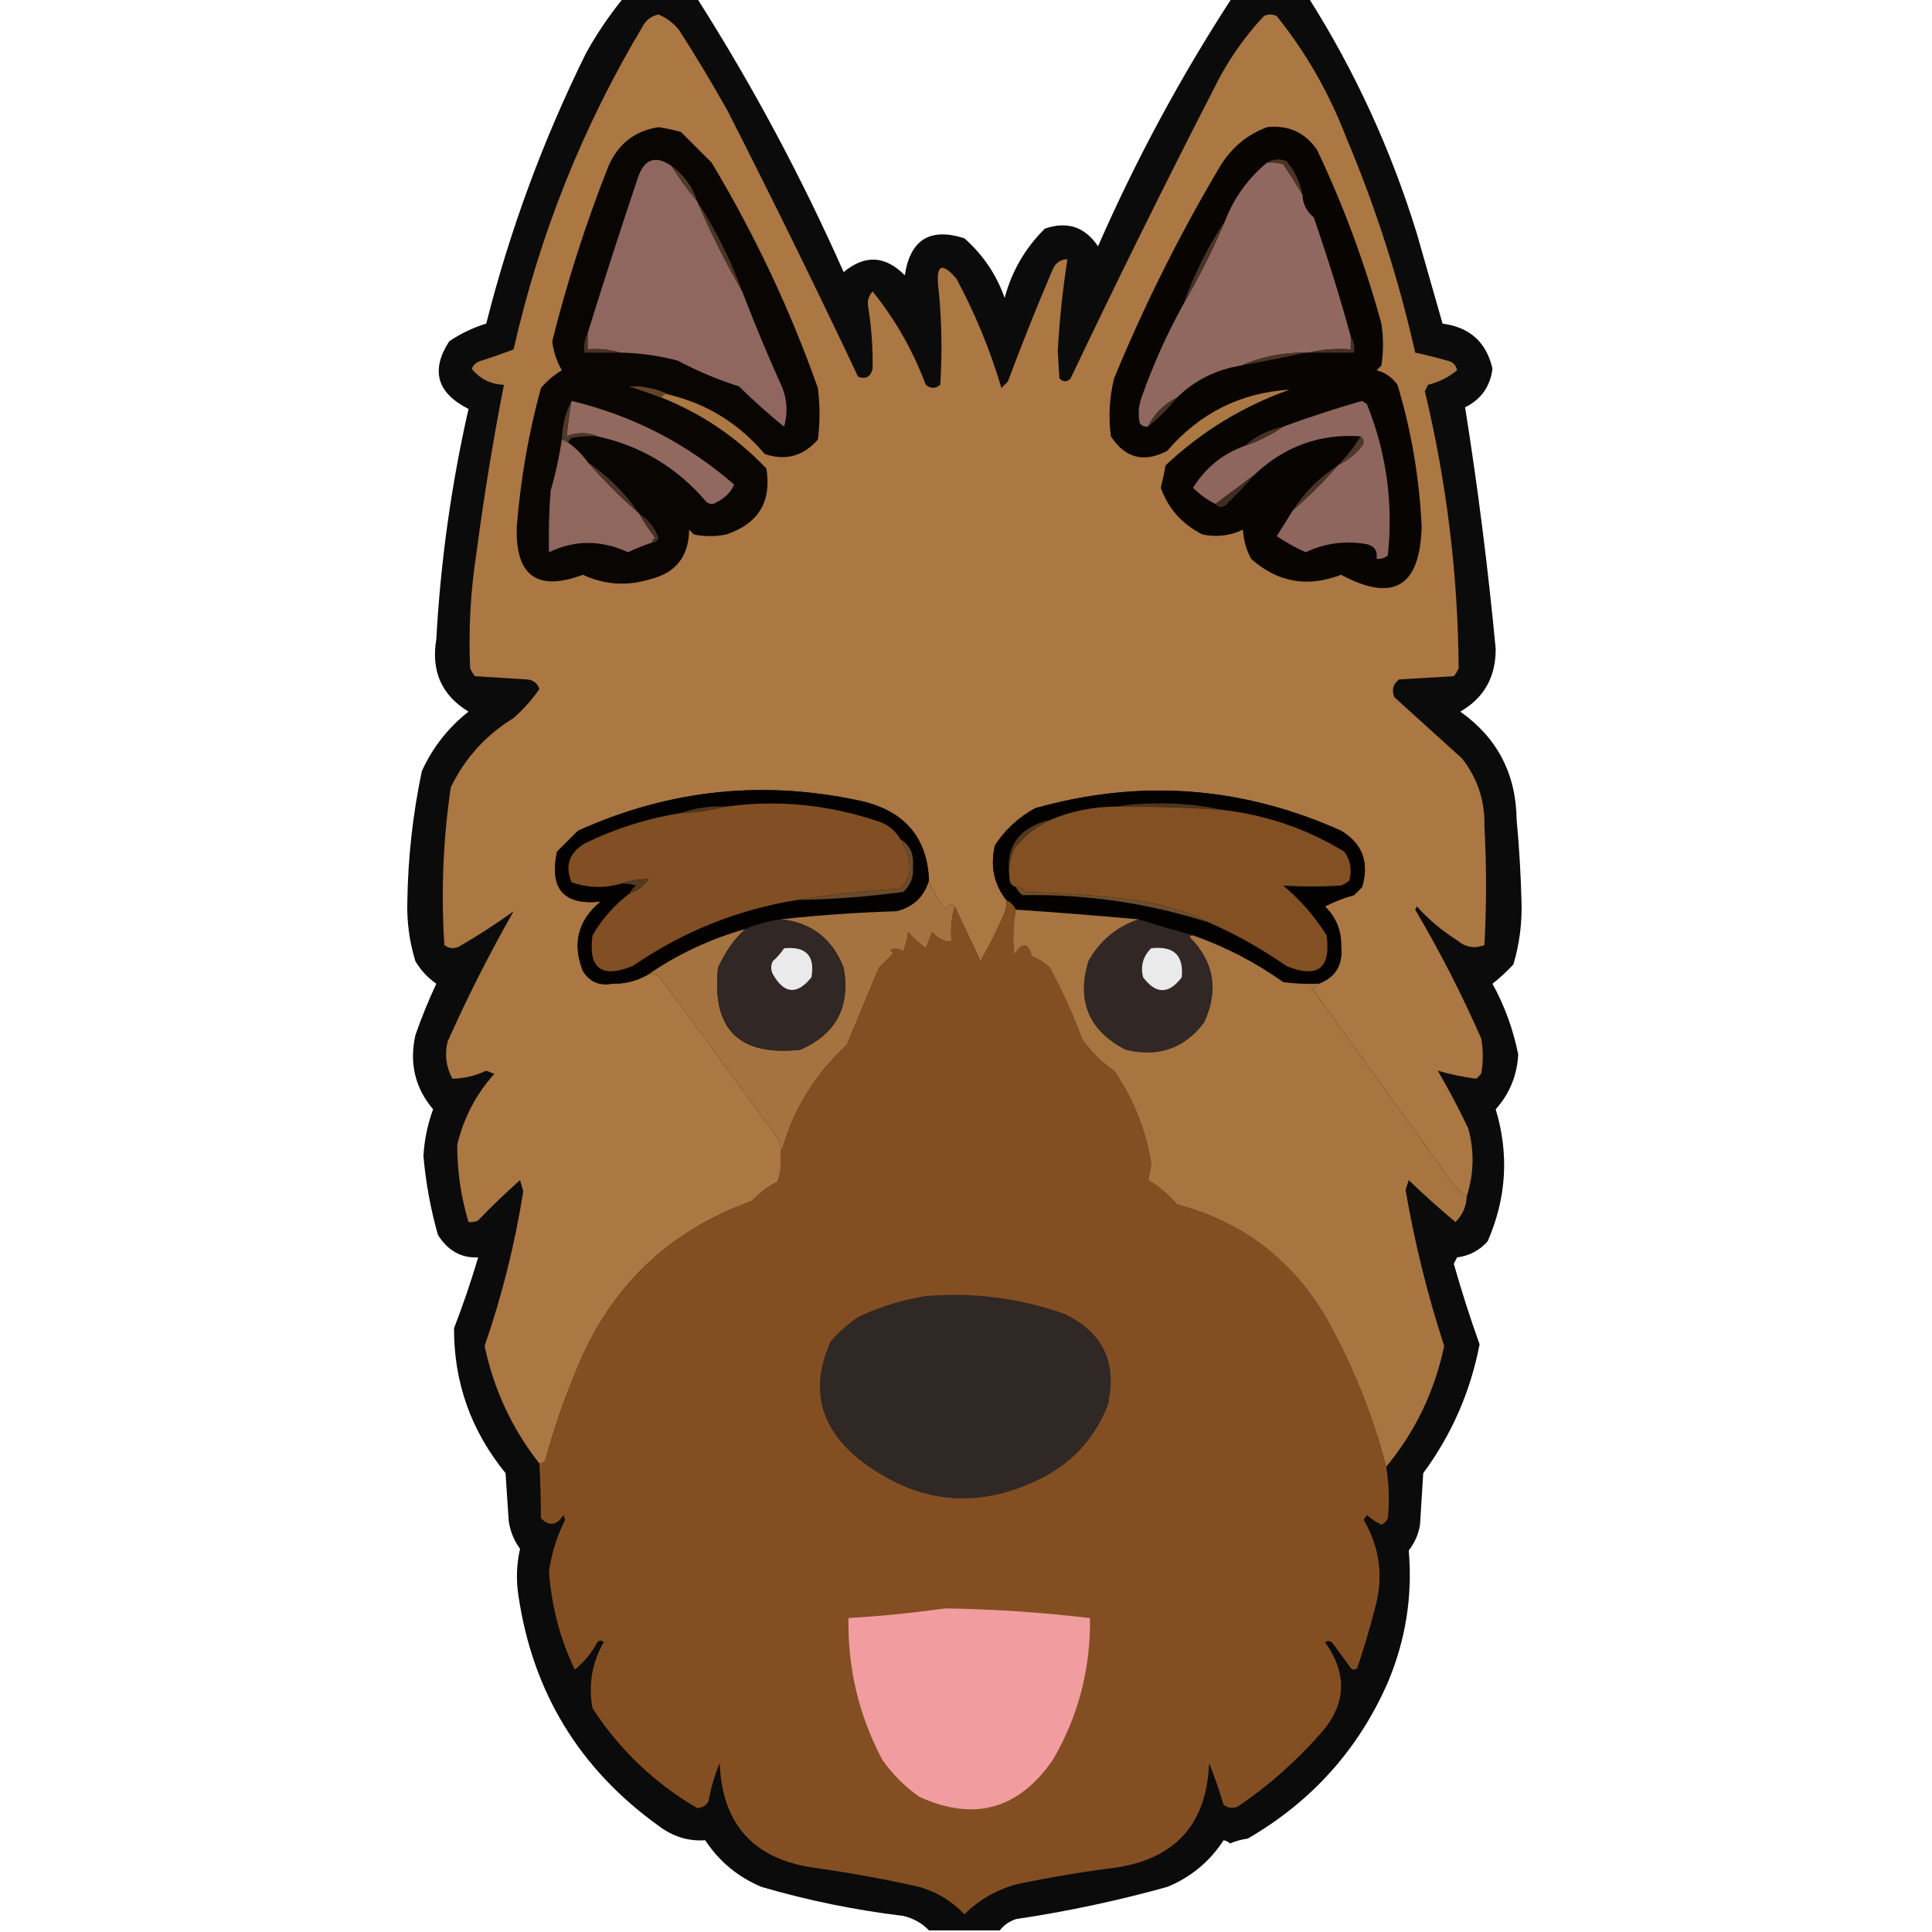 <?xml version="1.0" encoding="UTF-8"?>
<!DOCTYPE svg PUBLIC "-//W3C//DTD SVG 1.1//EN" "http://www.w3.org/Graphics/SVG/1.1/DTD/svg11.dtd">
<svg xmlns="http://www.w3.org/2000/svg" version="1.1" width="600px" height="600px" style="shape-rendering:geometricPrecision; text-rendering:geometricPrecision; image-rendering:optimizeQuality; fill-rule:evenodd; clip-rule:evenodd" xmlns:xlink="http://www.w3.org/1999/xlink">
<g><path style="opacity:0.956" fill="#020100" d="M 193.5,-0.5 C 201.167,-0.5 208.833,-0.5 216.5,-0.5C 233.705,26.566 248.871,54.9 262,84.5C 268.611,79.019 274.944,79.353 281,85.5C 282.66,74.42 288.827,70.587 299.5,74C 305.263,79.095 309.429,85.261 312,92.5C 314.246,84.168 318.413,77.002 324.5,71C 331.443,68.609 336.943,70.442 341,76.5C 352.797,49.563 366.63,23.896 382.5,-0.5C 390.5,-0.5 398.5,-0.5 406.5,-0.5C 420.857,22.224 432.024,46.558 440,72.5C 442.667,81.833 445.333,91.167 448,100.5C 456.471,101.632 461.637,106.299 463.5,114.5C 462.807,120.025 459.974,124.025 455,126.5C 458.954,151.348 462.12,176.348 464.5,201.5C 464.544,210.26 460.877,216.76 453.5,221C 464.979,229.122 470.813,240.289 471,254.5C 471.781,262.817 472.281,271.15 472.5,279.5C 472.773,286.321 471.939,292.987 470,299.5C 467.957,301.712 465.791,303.712 463.5,305.5C 467.296,312.425 469.963,319.758 471.5,327.5C 471.123,334.051 468.789,339.718 464.5,344.5C 468.701,358.406 467.867,372.072 462,385.5C 459.471,388.348 456.305,390.015 452.5,390.5C 452.167,391.167 451.833,391.833 451.5,392.5C 453.887,400.936 456.553,409.269 459.5,417.5C 456.658,432.21 450.825,445.543 442,457.5C 441.667,462.833 441.333,468.167 441,473.5C 440.529,476.471 439.362,479.138 437.5,481.5C 438.728,495.619 436.561,509.285 431,522.5C 421.889,543.289 407.389,559.456 387.5,571C 385.567,571.251 383.734,571.751 382,572.5C 381.439,571.978 380.772,571.645 380,571.5C 375.695,578.135 369.861,582.969 362.5,586C 347.042,590.299 331.376,593.632 315.5,596C 313.416,596.697 311.749,597.864 310.5,599.5C 303.167,599.5 295.833,599.5 288.5,599.5C 286.351,597.254 283.684,595.754 280.5,595C 265.576,593.202 250.909,590.202 236.5,586C 229.171,582.926 223.338,578.093 219,571.5C 213.78,571.875 208.946,570.375 204.5,567C 179.907,549.315 165.407,525.482 161,495.5C 160.247,490.625 160.414,485.792 161.5,481C 159.655,478.472 158.488,475.639 158,472.5C 157.667,467.5 157.333,462.5 157,457.5C 146.288,444.361 140.955,429.361 141,412.5C 143.8,405.267 146.3,397.934 148.5,390.5C 143.228,390.741 139.061,388.408 136,383.5C 133.728,375.473 132.228,367.306 131.5,359C 131.786,354.023 132.786,349.19 134.5,344.5C 128.905,337.896 127.072,330.229 129,321.5C 130.89,316.053 133.057,310.72 135.5,305.5C 132.839,303.67 130.672,301.337 129,298.5C 127.156,292.479 126.323,286.313 126.5,280C 126.701,266.338 128.201,252.838 131,239.5C 134.338,232.162 139.171,225.995 145.5,221C 137.165,215.945 133.831,208.445 135.5,198.5C 136.831,174.348 140.165,150.514 145.5,127C 135.682,122.048 133.682,115.048 139.5,106C 143.058,103.592 146.891,101.758 151,100.5C 158.373,71.378 168.706,43.378 182,16.5C 185.348,10.459 189.182,4.792 193.5,-0.5 Z"/></g>
<g><path style="opacity:1" fill="#ab7743" d="M 455.5,371.5 C 452.902,369.696 450.735,367.362 449,364.5C 435.167,345.333 421.333,326.167 407.5,307C 408.416,306.722 409.082,306.222 409.5,305.5C 414.74,303.533 417.073,299.7 416.5,294C 416.638,289.109 414.971,284.942 411.5,281.5C 414.341,280.025 417.341,278.859 420.5,278C 421.333,277.167 422.167,276.333 423,275.5C 425.304,267.85 423.138,262.017 416.5,258C 385.687,244.156 354.021,241.822 321.5,251C 316.381,253.785 312.214,257.618 309,262.5C 307.487,268.87 308.653,274.536 312.5,279.5C 312.657,280.873 312.49,282.207 312,283.5C 309.781,288.667 307.281,293.667 304.5,298.5C 301.829,292.814 299.163,287.147 296.5,281.5C 295.434,280.308 294.601,280.641 294,282.5C 291.517,279.861 289.684,276.861 288.5,273.5C 288.023,260.503 281.356,252.336 268.5,249C 237.799,242.041 208.132,245.041 179.5,258C 177.333,260.167 175.167,262.333 173,264.5C 170.53,276.02 175.03,281.187 186.5,280C 179.513,285.815 177.679,292.982 181,301.5C 183.065,304.876 186.065,306.209 190,305.5C 194.184,305.601 198.017,304.601 201.5,302.5C 202.552,302.351 203.552,302.517 204.5,303C 216.456,319.078 228.289,335.245 240,351.5C 241.903,353.441 242.736,355.774 242.5,358.5C 242.777,361.448 242.444,364.281 241.5,367C 238.476,368.513 235.809,370.513 233.5,373C 207.512,382.32 189.346,399.82 179,425.5C 175.238,434.453 172.071,443.62 169.5,453C 169.164,454.03 168.497,454.53 167.5,454.5C 159.026,443.716 153.36,431.549 150.5,418C 155.908,402.367 159.908,386.367 162.5,370C 162.167,368.833 161.833,367.667 161.5,366.5C 157.015,370.485 152.682,374.651 148.5,379C 147.552,379.483 146.552,379.649 145.5,379.5C 143.137,371.658 141.97,363.658 142,355.5C 143.999,347.168 147.832,339.835 153.5,333.5C 152.667,333.167 151.833,332.833 151,332.5C 147.622,334.121 144.122,334.955 140.5,335C 138.544,331.405 138.044,327.572 139,323.5C 145.179,309.642 152.012,296.142 159.5,283C 154.192,286.846 148.526,290.512 142.5,294C 140.888,294.72 139.388,294.554 138,293.5C 136.936,277.082 137.602,260.748 140,244.5C 144.397,235.436 150.897,228.269 159.5,223C 162.551,220.286 165.218,217.286 167.5,214C 166.907,212.118 165.573,211.118 163.5,211C 158.167,210.667 152.833,210.333 147.5,210C 146.874,209.25 146.374,208.416 146,207.5C 145.472,195.445 146.138,183.445 148,171.5C 150.296,154.055 153.13,136.722 156.5,119.5C 152.357,119.348 149.024,117.681 146.5,114.5C 147.09,113.201 148.09,112.368 149.5,112C 152.876,110.93 156.21,109.764 159.5,108.5C 167.63,72.594 181.13,38.927 200,7.5C 201.117,5.876 202.617,4.876 204.5,4.5C 207.068,5.559 209.235,7.226 211,9.5C 216.252,17.668 221.252,26.001 226,34.5C 239.916,61.831 253.416,89.331 266.5,117C 268.888,117.865 270.388,117.032 271,114.5C 271.099,107.814 270.599,101.148 269.5,94.5C 269.477,92.933 269.977,91.6 271,90.5C 278.032,99.223 283.532,108.89 287.5,119.5C 289.006,120.747 290.506,120.747 292,119.5C 292.645,109.655 292.478,99.822 291.5,90C 290.494,82.27 292.327,81.103 297,86.5C 302.839,97.349 307.505,108.683 311,120.5C 311.667,119.833 312.333,119.167 313,118.5C 317.39,106.721 322.057,95.054 327,83.5C 327.908,81.561 329.408,80.561 331.5,80.5C 330.026,89.932 329.026,99.432 328.5,109C 328.667,111.833 328.833,114.667 329,117.5C 330.183,118.731 331.349,118.731 332.5,117.5C 346.846,87.317 361.68,57.317 377,27.5C 381.056,19.217 386.223,11.717 392.5,5C 393.833,4.333 395.167,4.333 396.5,5C 405.576,16.309 412.743,28.809 418,42.5C 427.176,64.208 434.342,86.541 439.5,109.5C 442.843,110.224 446.176,111.057 449.5,112C 451.18,112.347 452.18,113.347 452.5,115C 449.909,117.152 446.909,118.652 443.5,119.5C 443.167,120.167 442.833,120.833 442.5,121.5C 449.286,149.79 452.786,178.457 453,207.5C 452.626,208.416 452.126,209.25 451.5,210C 445.833,210.333 440.167,210.667 434.5,211C 432.637,212.418 432.137,214.251 433,216.5C 440,222.833 447,229.167 454,235.5C 458.828,241.597 461.161,248.597 461,256.5C 461.667,268.833 461.667,281.167 461,293.5C 457.975,294.709 455.141,294.209 452.5,292C 447.871,289.095 443.704,285.595 440,281.5C 439.833,281.833 439.667,282.167 439.5,282.5C 447.115,295.395 453.948,308.729 460,322.5C 460.667,326.167 460.667,329.833 460,333.5C 459.5,334 459,334.5 458.5,335C 454.499,334.52 450.499,333.687 446.5,332.5C 449.876,338.245 453.043,344.245 456,350.5C 457.91,357.551 457.744,364.551 455.5,371.5 Z"/></g>
<g><path style="opacity:1" fill="#080503" d="M 207.5,122.5 C 203.761,120.734 199.761,119.901 195.5,120C 198.894,121.075 202.228,122.242 205.5,123.5C 217.948,128.472 228.781,135.805 238,145.5C 239.689,155.827 235.523,162.66 225.5,166C 222.167,166.667 218.833,166.667 215.5,166C 215,165.5 214.5,165 214,164.5C 213.944,172.897 209.777,178.064 201.5,180C 194.515,182.077 187.681,181.577 181,178.5C 166.806,183.822 159.972,178.822 160.5,163.5C 161.657,148.894 164.157,134.56 168,120.5C 169.873,118.291 172.04,116.458 174.5,115C 172.889,112.231 171.889,109.231 171.5,106C 176.16,87.356 181.994,69.189 189,51.5C 192.042,44.611 197.208,40.611 204.5,39.5C 206.867,39.842 209.2,40.342 211.5,41C 214.667,44.167 217.833,47.333 221,50.5C 234.396,72.866 245.396,96.199 254,120.5C 254.667,125.833 254.667,131.167 254,136.5C 249.464,141.675 243.964,143.175 237.5,141C 229.465,131.49 219.465,125.324 207.5,122.5 Z"/></g>
<g><path style="opacity:1" fill="#070402" d="M 393.5,39.5 C 400.094,38.767 405.26,41.101 409,46.5C 417.207,63.772 423.873,81.772 429,100.5C 429.667,104.833 429.667,109.167 429,113.5C 428.5,114 428,114.5 427.5,115C 430.196,115.69 432.363,117.19 434,119.5C 438.31,133.831 440.81,148.498 441.5,163.5C 441.049,182.215 432.716,187.215 416.5,178.5C 406.033,182.526 396.699,180.859 388.5,173.5C 387.03,170.692 386.197,167.692 386,164.5C 382.033,166.386 377.866,166.886 373.5,166C 367.185,162.857 362.852,158.023 360.5,151.5C 361.064,149.181 361.564,146.847 362,144.5C 373.191,133.987 386.024,126.154 400.5,121C 385.25,121.958 372.583,128.292 362.5,140C 355.294,143.82 349.461,142.32 345,135.5C 344.196,129.431 344.529,123.431 346,117.5C 355.34,94.819 366.34,72.819 379,51.5C 382.571,45.743 387.405,41.743 393.5,39.5 Z"/></g>
<g><path style="opacity:1" fill="#90675e" d="M 208.5,51.5 C 210.925,55.352 213.591,59.019 216.5,62.5C 220.659,72.151 225.325,81.484 230.5,90.5C 234.324,100.501 238.49,110.501 243,120.5C 244.499,124.473 244.666,128.473 243.5,132.5C 238.604,128.558 233.937,124.392 229.5,120C 222.914,117.916 216.581,115.25 210.5,112C 204.591,110.451 198.591,109.618 192.5,109.5C 189.375,108.521 186.042,108.187 182.5,108.5C 182.5,106.833 182.5,105.167 182.5,103.5C 187.427,87.607 192.594,71.607 198,55.5C 199.961,49.394 203.461,48.06 208.5,51.5 Z"/></g>
<g><path style="opacity:1" fill="#91685f" d="M 393.5,50.5 C 395.199,50.34 396.866,50.507 398.5,51C 400.65,54.147 402.65,57.313 404.5,60.5C 404.595,63.358 405.762,65.691 408,67.5C 412.259,79.806 416.093,92.139 419.5,104.5C 419.5,105.833 419.5,107.167 419.5,108.5C 414.968,108.182 410.634,108.515 406.5,109.5C 406.167,109.5 405.833,109.5 405.5,109.5C 398.438,109.446 391.771,110.779 385.5,113.5C 377.696,114.755 371.029,118.089 365.5,123.5C 361.5,125.5 358.5,128.5 356.5,132.5C 355.504,132.586 354.671,132.252 354,131.5C 353.393,128.798 353.56,126.132 354.5,123.5C 358.037,113.429 362.371,103.762 367.5,94.5C 372.341,86.151 376.675,77.484 380.5,68.5C 383.248,61.409 387.581,55.409 393.5,50.5 Z"/></g>
<g><path style="opacity:1" fill="#523a25" d="M 208.5,51.5 C 212.387,54.272 215.054,57.939 216.5,62.5C 213.591,59.019 210.925,55.352 208.5,51.5 Z"/></g>
<g><path style="opacity:1" fill="#4a3426" d="M 393.5,50.5 C 395.288,49.377 397.288,49.211 399.5,50C 402.115,53.062 403.781,56.562 404.5,60.5C 402.65,57.313 400.65,54.147 398.5,51C 396.866,50.507 395.199,50.34 393.5,50.5 Z"/></g>
<g><path style="opacity:1" fill="#4a3426" d="M 216.5,62.5 C 222.207,71.248 226.874,80.581 230.5,90.5C 225.325,81.484 220.659,72.151 216.5,62.5 Z"/></g>
<g><path style="opacity:1" fill="#4a3426" d="M 380.5,68.5 C 376.675,77.484 372.341,86.151 367.5,94.5C 370.793,85.248 375.126,76.581 380.5,68.5 Z"/></g>
<g><path style="opacity:1" fill="#493325" d="M 182.5,103.5 C 182.5,105.167 182.5,106.833 182.5,108.5C 186.042,108.187 189.375,108.521 192.5,109.5C 188.833,109.5 185.167,109.5 181.5,109.5C 181.205,107.265 181.539,105.265 182.5,103.5 Z"/></g>
<g><path style="opacity:1" fill="#453123" d="M 419.5,104.5 C 420.451,105.919 420.784,107.585 420.5,109.5C 415.833,109.5 411.167,109.5 406.5,109.5C 410.634,108.515 414.968,108.182 419.5,108.5C 419.5,107.167 419.5,105.833 419.5,104.5 Z"/></g>
<g><path style="opacity:1" fill="#4a3426" d="M 405.5,109.5 C 398.979,110.938 392.312,112.271 385.5,113.5C 391.771,110.779 398.438,109.446 405.5,109.5 Z"/></g>
<g><path style="opacity:1" fill="#614426" d="M 207.5,122.5 C 206.508,122.328 205.842,122.662 205.5,123.5C 202.228,122.242 198.894,121.075 195.5,120C 199.761,119.901 203.761,120.734 207.5,122.5 Z"/></g>
<g><path style="opacity:1" fill="#8f665d" d="M 401.5,158.5 C 406.5,154.167 411.167,149.5 415.5,144.5C 418.394,143.118 420.894,141.118 423,138.5C 423.74,137.251 423.573,136.251 422.5,135.5C 409.866,134.635 398.866,138.635 389.5,147.5C 385.5,150.5 381.5,153.5 377.5,156.5C 374.933,155.255 372.599,153.588 370.5,151.5C 374.404,145.239 379.737,140.906 386.5,138.5C 390.818,137.008 394.818,135.008 398.5,132.5C 406.545,129.541 414.711,126.874 423,124.5C 423.5,124.833 424,125.167 424.5,125.5C 430.572,140.601 432.738,156.267 431,172.5C 429.989,173.337 428.822,173.67 427.5,173.5C 427.863,171.089 426.863,169.589 424.5,169C 417.858,167.829 411.524,168.662 405.5,171.5C 402.371,170.101 399.371,168.435 396.5,166.5C 398.22,163.798 399.887,161.132 401.5,158.5 Z"/></g>
<g><path style="opacity:1" fill="#92695f" d="M 177.5,124.5 C 196.517,129.091 213.35,137.757 228,150.5C 227.007,152.829 225.173,154.663 222.5,156C 221.5,156.667 220.5,156.667 219.5,156C 210.442,145.308 199.109,138.475 185.5,135.5C 182.435,134.182 179.269,134.182 176,135.5C 176.319,131.864 176.819,128.197 177.5,124.5 Z"/></g>
<g><path style="opacity:1" fill="#473224" d="M 365.5,123.5 C 362.833,126.833 359.833,129.833 356.5,132.5C 358.5,128.5 361.5,125.5 365.5,123.5 Z"/></g>
<g><path style="opacity:1" fill="#4e382a" d="M 177.5,124.5 C 176.819,128.197 176.319,131.864 176,135.5C 179.269,134.182 182.435,134.182 185.5,135.5C 182.813,135.336 180.146,135.503 177.5,136C 176.944,136.383 176.611,136.883 176.5,137.5C 175.833,137.167 175.167,136.833 174.5,136.5C 174.584,132.163 175.584,128.163 177.5,124.5 Z"/></g>
<g><path style="opacity:1" fill="#463123" d="M 398.5,132.5 C 394.818,135.008 390.818,137.008 386.5,138.5C 389.914,135.46 393.914,133.46 398.5,132.5 Z"/></g>
<g><path style="opacity:1" fill="#8f675d" d="M 174.5,136.5 C 175.167,136.833 175.833,137.167 176.5,137.5C 178.861,139.194 180.861,141.194 182.5,143.5C 187.5,149.167 192.833,154.5 198.5,159.5C 199.919,162.1 201.585,164.6 203.5,167C 202.944,167.383 202.611,167.883 202.5,168.5C 199.965,169.349 197.465,170.349 195,171.5C 186.647,167.652 178.48,167.652 170.5,171.5C 170.334,165.158 170.5,158.825 171,152.5C 172.487,147.246 173.654,141.913 174.5,136.5 Z"/></g>
<g><path style="opacity:1" fill="#4d3729" d="M 422.5,135.5 C 423.573,136.251 423.74,137.251 423,138.5C 420.894,141.118 418.394,143.118 415.5,144.5C 418.239,141.767 420.573,138.767 422.5,135.5 Z"/></g>
<g><path style="opacity:1" fill="#493426" d="M 182.5,143.5 C 188.833,147.833 194.167,153.167 198.5,159.5C 192.833,154.5 187.5,149.167 182.5,143.5 Z"/></g>
<g><path style="opacity:1" fill="#493425" d="M 415.5,144.5 C 411.167,149.5 406.5,154.167 401.5,158.5C 405.167,152.833 409.833,148.167 415.5,144.5 Z"/></g>
<g><path style="opacity:1" fill="#3f2d1f" d="M 389.5,147.5 C 386.704,150.797 383.704,153.964 380.5,157C 379.251,157.74 378.251,157.573 377.5,156.5C 381.5,153.5 385.5,150.5 389.5,147.5 Z"/></g>
<g><path style="opacity:1" fill="#453123" d="M 198.5,159.5 C 201.326,161.309 203.326,163.809 204.5,167C 204.164,168.03 203.497,168.53 202.5,168.5C 202.611,167.883 202.944,167.383 203.5,167C 201.585,164.6 199.919,162.1 198.5,159.5 Z"/></g>
<g><path style="opacity:1" fill="#030201" d="M 288.5,273.5 C 287.014,278.483 283.681,281.65 278.5,283C 266.459,283.369 254.459,284.202 242.5,285.5C 238.603,286.055 234.937,287.055 231.5,288.5C 220.68,291.579 210.68,296.245 201.5,302.5C 198.017,304.601 194.184,305.601 190,305.5C 186.065,306.209 183.065,304.876 181,301.5C 177.679,292.982 179.513,285.815 186.5,280C 175.03,281.187 170.53,276.02 173,264.5C 175.167,262.333 177.333,260.167 179.5,258C 208.132,245.041 237.799,242.041 268.5,249C 281.356,252.336 288.023,260.503 288.5,273.5 Z"/></g>
<g><path style="opacity:1" fill="#040201" d="M 409.5,305.5 C 405.818,305.665 402.152,305.499 398.5,305C 389.867,298.85 380.534,294.017 370.5,290.5C 364.857,288.942 359.19,287.275 353.5,285.5C 340.821,284.36 328.155,283.36 315.5,282.5C 314.833,281.167 313.833,280.167 312.5,279.5C 308.653,274.536 307.487,268.87 309,262.5C 312.214,257.618 316.381,253.785 321.5,251C 354.021,241.822 385.687,244.156 416.5,258C 423.138,262.017 425.304,267.85 423,275.5C 422.167,276.333 421.333,277.167 420.5,278C 417.341,278.859 414.341,280.025 411.5,281.5C 414.971,284.942 416.638,289.109 416.5,294C 417.073,299.7 414.74,303.533 409.5,305.5 Z"/></g>
<g><path style="opacity:1" fill="#4c361d" d="M 346.5,250.5 C 350.486,249.834 354.653,249.501 359,249.5C 366.058,249.381 372.891,250.047 379.5,251.5C 368.516,250.751 357.516,250.417 346.5,250.5 Z"/></g>
<g><path style="opacity:1" fill="#4d361e" d="M 225.5,250.5 C 221.036,251.644 216.37,252.31 211.5,252.5C 215.9,250.896 220.566,250.229 225.5,250.5 Z"/></g>
<g><path style="opacity:1" fill="#814f23" d="M 279.5,260.5 C 281.182,263.044 282.182,265.877 282.5,269C 282.592,271.814 281.592,274.147 279.5,276C 268.847,276.609 258.18,277.776 247.5,279.5C 229.056,282.487 212.056,289.321 196.5,300C 186.8,303.959 182.633,300.793 184,290.5C 186.984,285.353 190.818,281.02 195.5,277.5C 197.886,276.627 199.886,275.127 201.5,273C 198.363,272.995 195.363,273.495 192.5,274.5C 187.566,275.908 182.566,275.741 177.5,274C 175.378,268.9 176.711,264.9 181.5,262C 191.041,257.319 201.041,254.153 211.5,252.5C 216.37,252.31 221.036,251.644 225.5,250.5C 241.37,248.322 257.036,249.822 272.5,255C 275.595,255.935 277.929,257.769 279.5,260.5 Z"/></g>
<g><path style="opacity:1" fill="#825023" d="M 346.5,250.5 C 357.516,250.417 368.516,250.751 379.5,251.5C 393.168,253.056 405.835,257.389 417.5,264.5C 419.436,267.208 419.936,270.208 419,273.5C 418.25,274.126 417.416,274.626 416.5,275C 410.472,275.406 404.472,275.406 398.5,275C 403.806,279.431 408.306,284.597 412,290.5C 413.367,300.793 409.2,303.959 399.5,300C 391.891,294.698 383.891,290.198 375.5,286.5C 369.25,283.429 362.583,281.263 355.5,280C 343.233,278.237 330.9,277.237 318.5,277C 317.756,275.961 316.756,275.461 315.5,275.5C 314.094,275.027 313.427,274.027 313.5,272.5C 313.211,269.351 313.711,266.351 315,263.5C 318.161,259.491 321.994,256.491 326.5,254.5C 332.789,251.892 339.456,250.559 346.5,250.5 Z"/></g>
<g><path style="opacity:1" fill="#51391f" d="M 326.5,254.5 C 321.994,256.491 318.161,259.491 315,263.5C 313.711,266.351 313.211,269.351 313.5,272.5C 312.118,262.821 316.452,256.821 326.5,254.5 Z"/></g>
<g><path style="opacity:1" fill="#6c4b2a" d="M 279.5,260.5 C 282.552,262.44 283.885,265.273 283.5,269C 283.853,272.2 282.853,274.867 280.5,277C 269.599,278.463 258.599,279.296 247.5,279.5C 258.18,277.776 268.847,276.609 279.5,276C 281.592,274.147 282.592,271.814 282.5,269C 282.182,265.877 281.182,263.044 279.5,260.5 Z"/></g>
<g><path style="opacity:1" fill="#52391f" d="M 195.5,277.5 C 195.953,276.542 196.619,275.708 197.5,275C 195.866,274.506 194.199,274.34 192.5,274.5C 195.363,273.495 198.363,272.995 201.5,273C 199.886,275.127 197.886,276.627 195.5,277.5 Z"/></g>
<g><path style="opacity:1" fill="#a57340" d="M 288.5,273.5 C 289.684,276.861 291.517,279.861 294,282.5C 294.601,280.641 295.434,280.308 296.5,281.5C 295.518,284.962 295.185,288.629 295.5,292.5C 293.071,292.415 291.071,291.415 289.5,289.5C 288.833,291.167 288.167,292.833 287.5,294.5C 285.517,293.018 283.684,291.351 282,289.5C 281.808,291.577 281.308,293.577 280.5,295.5C 279.232,294.572 277.899,294.405 276.5,295C 276.833,295.333 277.167,295.667 277.5,296C 276,297.5 274.5,299 273,300.5C 269.667,308.5 266.333,316.5 263,324.5C 252.808,333.896 245.975,345.23 242.5,358.5C 242.736,355.774 241.903,353.441 240,351.5C 228.289,335.245 216.456,319.078 204.5,303C 203.552,302.517 202.552,302.351 201.5,302.5C 210.68,296.245 220.68,291.579 231.5,288.5C 228.152,291.471 225.318,295.471 223,300.5C 220.955,319.588 229.455,328.088 248.5,326C 259.658,321.189 264.158,312.689 262,300.5C 258.47,291.5 251.97,286.5 242.5,285.5C 254.459,284.202 266.459,283.369 278.5,283C 283.681,281.65 287.014,278.483 288.5,273.5 Z"/></g>
<g><path style="opacity:1" fill="#6f4d2b" d="M 315.5,275.5 C 316.756,275.461 317.756,275.961 318.5,277C 330.9,277.237 343.233,278.237 355.5,280C 362.583,281.263 369.25,283.429 375.5,286.5C 356.668,280.468 337.335,277.635 317.5,278C 316.619,277.292 315.953,276.458 315.5,275.5 Z"/></g>
<g><path style="opacity:1" fill="#834f22" d="M 312.5,279.5 C 313.833,280.167 314.833,281.167 315.5,282.5C 314.603,287.14 314.436,291.806 315,296.5C 317.437,292.494 319.27,292.661 320.5,297C 322.587,297.792 324.421,298.959 326,300.5C 329.865,307.565 333.198,314.898 336,322.5C 338.667,326.5 342,329.833 346,332.5C 351.925,341.18 355.759,350.68 357.5,361C 357.42,362.894 357.087,364.727 356.5,366.5C 359.938,368.435 362.938,370.935 365.5,374C 385.935,379.442 401.435,391.276 412,409.5C 420.178,424.166 426.345,439.5 430.5,455.5C 431.362,460.813 431.529,466.146 431,471.5C 430.612,472.428 429.945,473.095 429,473.5C 427.374,472.711 425.874,471.711 424.5,470.5C 424.167,471 423.833,471.5 423.5,472C 428.561,480.669 429.728,489.836 427,499.5C 425.394,505.764 423.56,511.93 421.5,518C 420.833,518.667 420.167,518.667 419.5,518C 417.667,515.5 415.833,513 414,510.5C 413.282,509.549 412.449,509.383 411.5,510C 418.605,519.982 418.105,529.482 410,538.5C 402.39,547.116 393.89,554.616 384.5,561C 382.888,561.72 381.388,561.554 380,560.5C 378.684,556.05 377.184,551.716 375.5,547.5C 374.776,566.387 365.109,577.221 346.5,580C 336.436,581.279 326.436,582.946 316.5,585C 309.928,586.618 304.261,589.784 299.5,594.5C 295.633,590.398 290.967,587.564 285.5,586C 274.589,583.536 263.589,581.536 252.5,580C 233.913,577.241 224.247,566.408 223.5,547.5C 221.922,551.312 220.756,555.312 220,559.5C 219.196,560.804 218.029,561.471 216.5,561.5C 203.265,553.767 192.432,543.434 184,530.5C 182.674,523.207 183.841,516.374 187.5,510C 186.833,509.333 186.167,509.333 185.5,510C 183.753,513.333 181.42,516.167 178.5,518.5C 173.912,508.892 171.245,498.726 170.5,488C 171.299,482.4 172.966,477.067 175.5,472C 175.333,471.5 175.167,471 175,470.5C 172.892,473.79 170.559,474.123 168,471.5C 167.986,465.746 167.819,460.08 167.5,454.5C 168.497,454.53 169.164,454.03 169.5,453C 172.071,443.62 175.238,434.453 179,425.5C 189.346,399.82 207.512,382.32 233.5,373C 235.809,370.513 238.476,368.513 241.5,367C 242.444,364.281 242.777,361.448 242.5,358.5C 245.975,345.23 252.808,333.896 263,324.5C 266.333,316.5 269.667,308.5 273,300.5C 274.5,299 276,297.5 277.5,296C 277.167,295.667 276.833,295.333 276.5,295C 277.899,294.405 279.232,294.572 280.5,295.5C 281.308,293.577 281.808,291.577 282,289.5C 283.684,291.351 285.517,293.018 287.5,294.5C 288.167,292.833 288.833,291.167 289.5,289.5C 291.071,291.415 293.071,292.415 295.5,292.5C 295.185,288.629 295.518,284.962 296.5,281.5C 299.163,287.147 301.829,292.814 304.5,298.5C 307.281,293.667 309.781,288.667 312,283.5C 312.49,282.207 312.657,280.873 312.5,279.5 Z"/></g>
<g><path style="opacity:1" fill="#312725" d="M 242.5,285.5 C 251.97,286.5 258.47,291.5 262,300.5C 264.158,312.689 259.658,321.189 248.5,326C 229.455,328.088 220.955,319.588 223,300.5C 225.318,295.471 228.152,291.471 231.5,288.5C 234.937,287.055 238.603,286.055 242.5,285.5 Z"/></g>
<g><path style="opacity:1" fill="#312825" d="M 353.5,285.5 C 359.19,287.275 364.857,288.942 370.5,290.5C 370.062,290.435 369.728,290.601 369.5,291C 377.074,298.662 378.574,307.495 374,317.5C 367.843,325.665 359.676,328.499 349.5,326C 338.103,320.036 334.27,310.869 338,298.5C 341.542,292.157 346.709,287.824 353.5,285.5 Z"/></g>
<g><path style="opacity:1" fill="#a87541" d="M 315.5,282.5 C 328.155,283.36 340.821,284.36 353.5,285.5C 346.709,287.824 341.542,292.157 338,298.5C 334.27,310.869 338.103,320.036 349.5,326C 359.676,328.499 367.843,325.665 374,317.5C 378.574,307.495 377.074,298.662 369.5,291C 369.728,290.601 370.062,290.435 370.5,290.5C 380.534,294.017 389.867,298.85 398.5,305C 402.152,305.499 405.818,305.665 409.5,305.5C 409.082,306.222 408.416,306.722 407.5,307C 421.333,326.167 435.167,345.333 449,364.5C 450.735,367.362 452.902,369.696 455.5,371.5C 455.387,374.686 454.22,377.353 452,379.5C 447.029,375.365 442.196,371.032 437.5,366.5C 437.167,367.5 436.833,368.5 436.5,369.5C 439.332,385.994 443.332,402.161 448.5,418C 445.548,432.067 439.548,444.567 430.5,455.5C 426.345,439.5 420.178,424.166 412,409.5C 401.435,391.276 385.935,379.442 365.5,374C 362.938,370.935 359.938,368.435 356.5,366.5C 357.087,364.727 357.42,362.894 357.5,361C 355.759,350.68 351.925,341.18 346,332.5C 342,329.833 338.667,326.5 336,322.5C 333.198,314.898 329.865,307.565 326,300.5C 324.421,298.959 322.587,297.792 320.5,297C 319.27,292.661 317.437,292.494 315,296.5C 314.436,291.806 314.603,287.14 315.5,282.5 Z"/></g>
<g><path style="opacity:1" fill="#ebeaea" d="M 243.5,294.5 C 250.327,293.825 253.16,296.825 252,303.5C 247.528,309.073 243.528,308.74 240,302.5C 239.333,301.167 239.333,299.833 240,298.5C 241.376,297.295 242.542,295.962 243.5,294.5 Z"/></g>
<g><path style="opacity:1" fill="#eaeaea" d="M 357.5,294.5 C 364.497,293.666 367.664,296.666 367,303.5C 363,308.833 359,308.833 355,303.5C 354.131,300.007 354.964,297.007 357.5,294.5 Z"/></g>
<g><path style="opacity:1" fill="#302825" d="M 287.5,402.5 C 302.242,401.263 316.576,403.096 330.5,408C 342.624,413.753 347.124,423.253 344,436.5C 340.362,445.807 334.195,452.974 325.5,458C 304.72,469.254 285.053,467.587 266.5,453C 254.361,442.932 251.528,430.765 258,416.5C 260.537,413.628 263.37,411.128 266.5,409C 273.295,405.785 280.295,403.619 287.5,402.5 Z"/></g>
<g><path style="opacity:1" fill="#f19c9f" d="M 293.5,499.5 C 308.558,499.735 323.558,500.735 338.5,502.5C 338.724,518.274 334.89,532.94 327,546.5C 316.335,561.946 302.502,565.779 285.5,558C 281,554.833 277.167,551 274,546.5C 266.726,532.739 263.226,518.072 263.5,502.5C 273.683,501.899 283.683,500.899 293.5,499.5 Z"/></g>
</svg>
